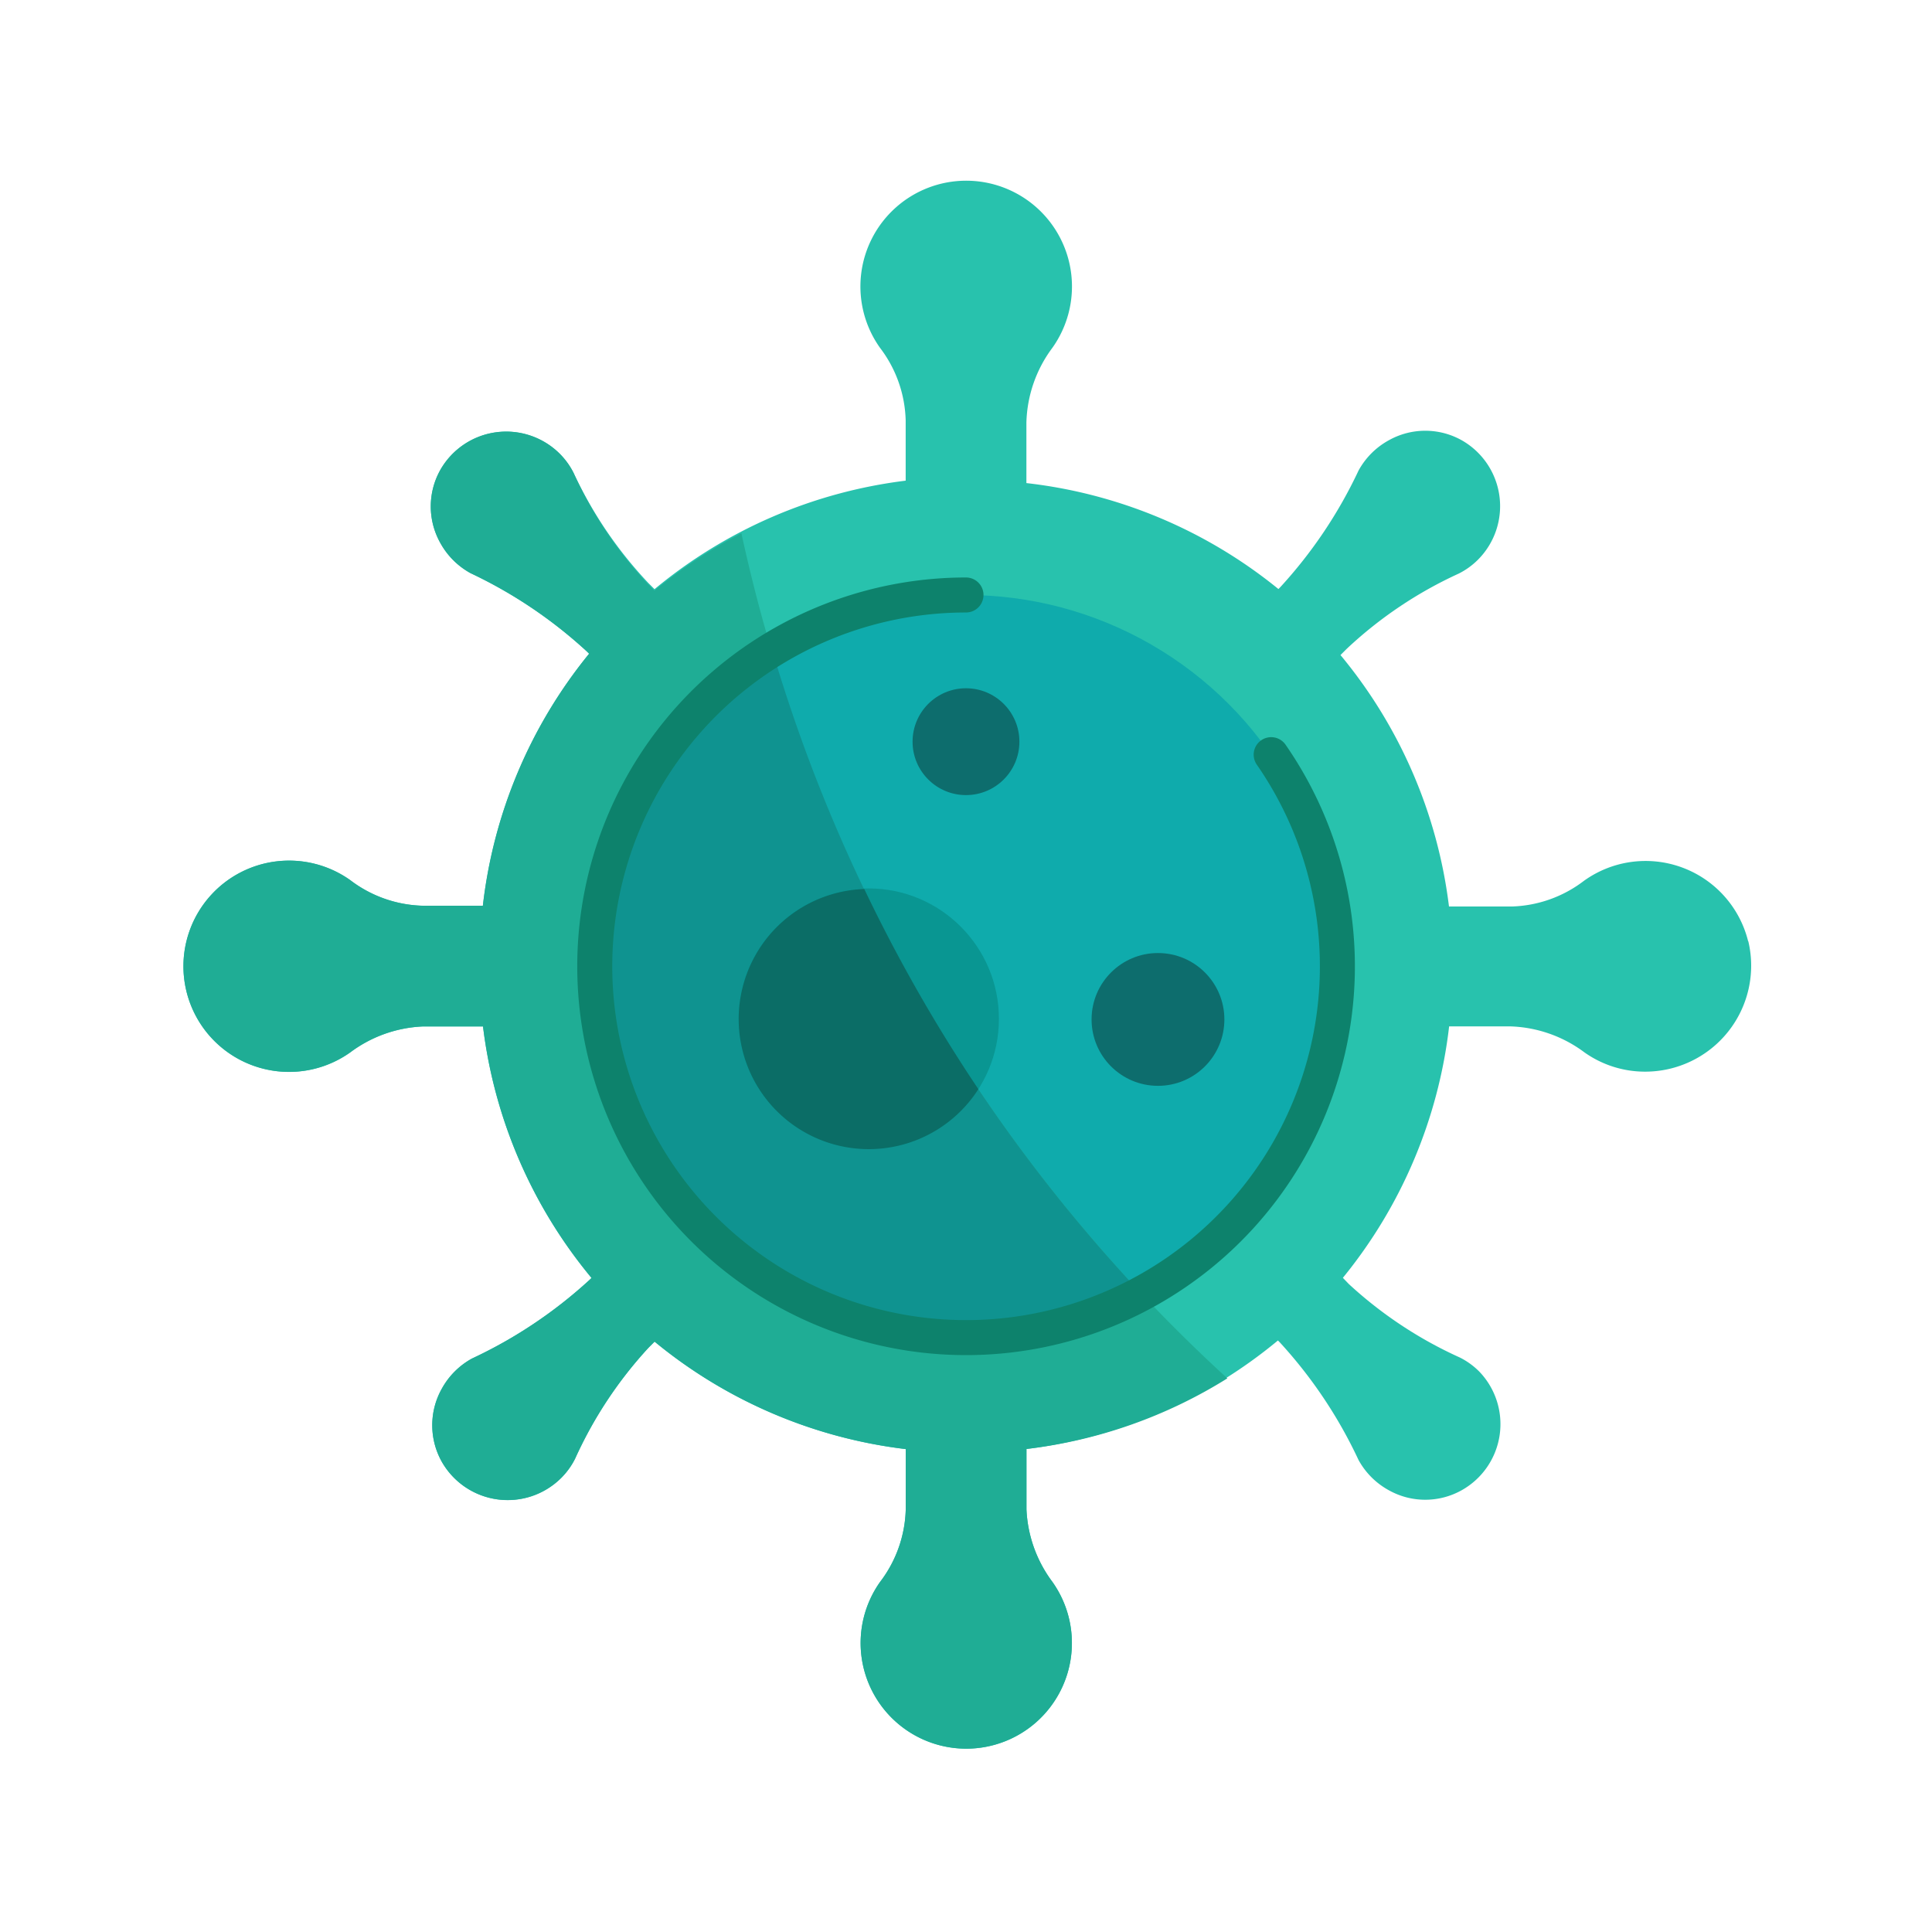 <svg id="Group_37175" data-name="Group 37175" xmlns="http://www.w3.org/2000/svg" width="55.195" height="55.195" viewBox="0 0 55.195 55.195">
  <path id="Path_1089" data-name="Path 1089" d="M50.778,27.714a3.018,3.018,0,0,0-4.692-1.725,3.562,3.562,0,0,1-2.07.733H42.232a13.885,13.885,0,0,0-3.1-7.184l.172-.172a11.893,11.893,0,0,1,3.208-2.156,2.122,2.122,0,0,0,.552-.4,2.165,2.165,0,0,0-.466-3.407,2.13,2.13,0,0,0-2.087,0,2.182,2.182,0,0,0-.862.862A13.247,13.247,0,0,1,37.411,17.6l-.052.052a13.885,13.885,0,0,0-7.2-3.027V12.9a3.726,3.726,0,0,1,.742-2.139,3.022,3.022,0,1,0-4.924,0,3.562,3.562,0,0,1,.733,2.07v1.725a13.885,13.885,0,0,0-7.175,3.1l-.181-.181a11.893,11.893,0,0,1-2.13-3.139,2.122,2.122,0,0,0-.4-.552,2.165,2.165,0,0,0-3.407.466,2.13,2.13,0,0,0,0,2.087,2.182,2.182,0,0,0,.862.862,13.247,13.247,0,0,1,3.329,2.242l.06.06a13.885,13.885,0,0,0-3.036,7.2H12.91a3.562,3.562,0,0,1-2.07-.733,3.018,3.018,0,1,0,0,4.924,3.726,3.726,0,0,1,2.07-.742h1.725a13.885,13.885,0,0,0,3.1,7.184l-.052.052a13.247,13.247,0,0,1-3.363,2.251,2.182,2.182,0,0,0-.862.862,2.13,2.13,0,0,0,0,2.087,2.165,2.165,0,0,0,3.407.466,2.113,2.113,0,0,0,.4-.552,11.893,11.893,0,0,1,2.1-3.174l.172-.172a13.885,13.885,0,0,0,7.175,3.07v1.725a3.562,3.562,0,0,1-.733,2.07,3.018,3.018,0,1,0,4.924,0,3.726,3.726,0,0,1-.742-2.07V42.22a13.885,13.885,0,0,0,7.184-3.1l.052.052a13.255,13.255,0,0,1,2.251,3.363,2.182,2.182,0,0,0,.862.862,2.13,2.13,0,0,0,2.087,0,2.165,2.165,0,0,0,.5-3.389,2.122,2.122,0,0,0-.552-.4,11.893,11.893,0,0,1-3.174-2.1L39.2,37.33a13.885,13.885,0,0,0,3.036-7.184h1.725a3.726,3.726,0,0,1,2.139.742,2.993,2.993,0,0,0,1.725.552,3.027,3.027,0,0,0,2.958-3.726Z" transform="translate(-0.836 -0.824)" fill="#28c2ad"/>
  <circle id="Ellipse_125" data-name="Ellipse 125" cx="10.599" cy="10.599" r="10.599" transform="translate(16.998 16.998)" fill="#0fabac"/>
  <circle id="Ellipse_126" data-name="Ellipse 126" cx="1.526" cy="1.526" r="1.526" transform="translate(26.071 19.663)" fill="#0d6d6d"/>
  <circle id="Ellipse_127" data-name="Ellipse 127" cx="1.897" cy="1.897" r="1.897" transform="translate(31.185 27.227)" fill="#0d6d6d"/>
  <path id="Path_1090" data-name="Path 1090" d="M35.9,41.344A45.9,45.9,0,0,1,22.017,17.2a13.842,13.842,0,0,0-2.484,1.639l-.181-.181a11.893,11.893,0,0,1-2.13-3.182,2.122,2.122,0,0,0-.4-.552,2.165,2.165,0,0,0-3.407.466,2.13,2.13,0,0,0,0,2.087,2.182,2.182,0,0,0,.862.862,13.247,13.247,0,0,1,3.329,2.242l.06.06a13.885,13.885,0,0,0-3.036,7.2H12.91a3.562,3.562,0,0,1-2.07-.733,3.018,3.018,0,1,0,0,4.924,3.726,3.726,0,0,1,2.07-.742h1.725a13.885,13.885,0,0,0,3.1,7.184l-.052.052a13.247,13.247,0,0,1-3.363,2.251,2.182,2.182,0,0,0-.862.862,2.13,2.13,0,0,0,0,2.087,2.165,2.165,0,0,0,3.407.466,2.113,2.113,0,0,0,.4-.552,11.893,11.893,0,0,1,2.1-3.174l.172-.172a13.885,13.885,0,0,0,7.175,3.07v1.725a3.562,3.562,0,0,1-.733,2.07,3.018,3.018,0,1,0,4.924,0,3.726,3.726,0,0,1-.742-2.07V43.362A13.894,13.894,0,0,0,35.9,41.344Z" transform="translate(-0.836 -1.966)" fill="#1fad95"/>
  <path id="Path_1091" data-name="Path 1091" d="M19.71,30.56a10.6,10.6,0,0,0,15.6,9.349A45.656,45.656,0,0,1,24.772,21.53,10.582,10.582,0,0,0,19.71,30.56Z" transform="translate(-2.712 -2.962)" fill="#0f9390"/>
  <circle id="Ellipse_128" data-name="Ellipse 128" cx="3.726" cy="3.726" r="3.726" transform="translate(21.086 25.381)" fill="#099692"/>
  <path id="Path_1092" data-name="Path 1092" d="M28.058,29.45a3.717,3.717,0,1,0,3.26,5.718,45.372,45.372,0,0,1-3.26-5.718Z" transform="translate(-3.367 -4.052)" fill="#0b6d66"/>
  <path id="Path_1093" data-name="Path 1093" d="M39.027,24.272a10.608,10.608,0,1,1-8.719-4.562" transform="translate(-2.711 -2.712)" fill="none" stroke="#0d826c" stroke-linecap="round" stroke-linejoin="round" stroke-width="1"/>
  <path id="Path_1094" data-name="Path 1094" d="M0,0H55.195V55.195H0Z" fill="none"/>
</svg>
